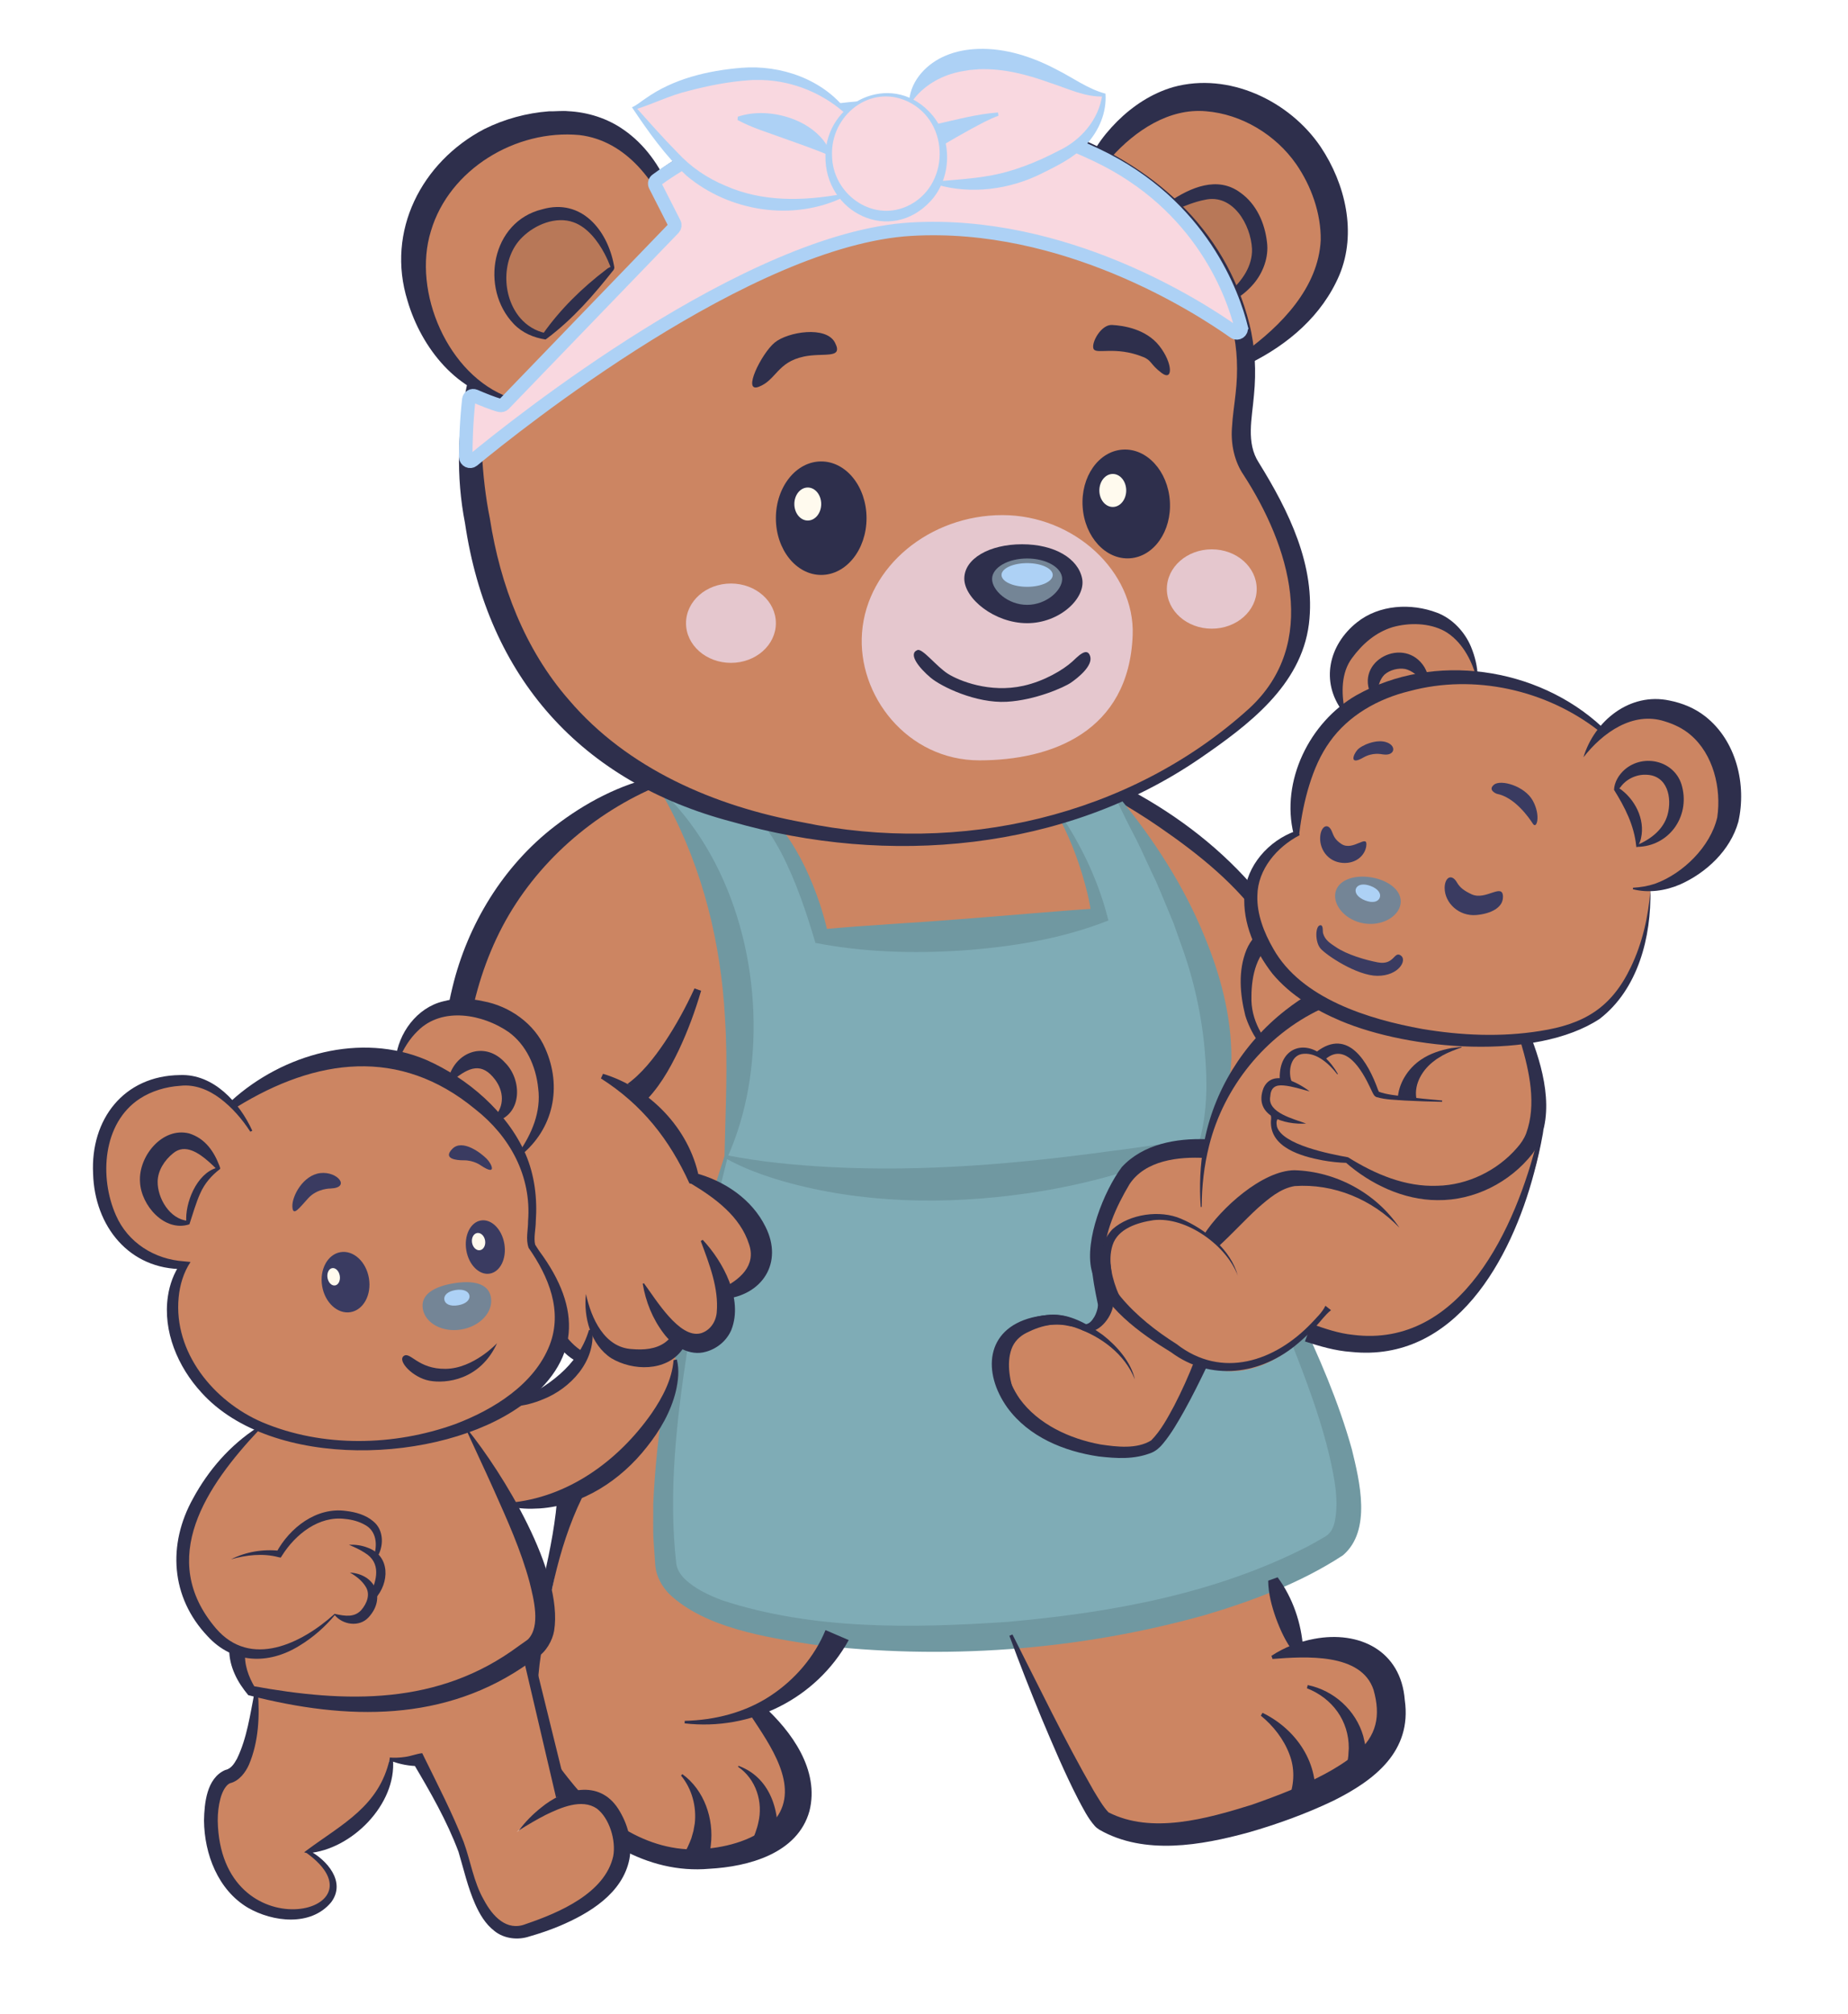 <?xml version="1.0" encoding="UTF-8"?>
<svg id="Layer_9" xmlns="http://www.w3.org/2000/svg" viewBox="0 0 558.56 608.7">
  <defs>
    <style>
      .cls-1 {
        fill: #748596;
      }

      .cls-2 {
        stroke: #add1f5;
        stroke-miterlimit: 10;
        stroke-width: 4.06px;
      }

      .cls-2, .cls-3 {
        fill: #f9d8e0;
      }

      .cls-4 {
        fill: #fffaee;
      }

      .cls-5 {
        fill: #b87858;
      }

      .cls-6 {
        fill: #3a3b61;
      }

      .cls-7 {
        fill: #7facb6;
      }

      .cls-8 {
        fill: #cc8562;
      }

      .cls-9 {
        fill: #add1f5;
      }

      .cls-10 {
        fill: #2e2f4c;
      }

      .cls-11 {
        fill: #e5c7ce;
      }

      .cls-12 {
        fill: #7098a1;
      }
    </style>
  </defs>
  <path class="cls-8" d="M207.89,521.51c34.17,1.36,46.07-26.29,46.07-26.29h52.54s22.92,53.35,28.13,56.21c5.21,2.86,18.49,8.85,52.09-3.39,33.6-12.24,36.98-22.92,33.86-36.46-3.13-13.54-20.57-14.84-35.16-9.64l7.95-2.12-7.69-21.58-47.92-237.13-137.71-4.09s-33.4,8.74-51.34,43.65c-17.94,34.9-13.82,90.42,11.31,102.06,0,0,3.75,31.37,20.63,27.71l-19.05,96.34s-5.61,9.24,0,19.8c5.61,10.56,23.15,37.82,51.82,36.31,25.09-1.32,41.32-16.68,16.39-44.74"/>
  <g>
    <path class="cls-8" d="M431.19,331.13c19.77,2.88,19.23,8.23,19.23,8.23h0s9.79-13.42,9.54-23.78c-.25-10.37-10.12-27.9-23.95-32.09-13.82-4.2-22.22,6.78-18.02,16.72l-4.18,15.31,13.33,7.97,4.05,7.66Z"/>
    <path class="cls-8" d="M337.79,239.5l25.32,105.24c12.81,8.79,21.05,9.52,21.05,9.52l2.24-33.74,4.83-15.14c13.61-1.72,16.36-25.9,1.85-24.77-2.85.22-5.14.96-6.97,2.07l-.02-.37c-13.3-24.89-48.3-42.8-48.3-42.8Z"/>
    <path class="cls-10" d="M338.83,237.26c14.81,7.59,28.44,17.56,39.46,30.09,1.73,2.2,3.56,4.31,5.07,6.68,1.55,2.46,3.7,4.57,3.16,7.85,0,0-.88.47-.88.47-1.71-.61-2.6-1.59-3.31-2.7-8.23-12.15-19.98-21.52-32-29.78-4.4-3.04-9.03-5.89-13.61-8.51,0,0,2.09-4.09,2.09-4.09h0Z"/>
    <path class="cls-10" d="M386.63,321.27c-.24.07-.6.06-.89-.08-.44-.25-.28-.18-.37-.25,0,0-.07-.07-.07-.07,0,0-.13-.13-.13-.13-3.85-3.94-7.15-8.54-8.78-13.86-1.6-6.43-2.24-13.51.38-19.92,4.94-11.73,23.95-12.46,25.91,1.6,1.23,7.52-3.21,16.64-11.39,17.3,0,0,.41-.34.41-.34-1.45,5.2-3.17,10.62-5.07,15.74h0ZM385.93,318.78c1.41-4.76,3.07-9.21,4.95-13.88,7.28-.8,10.7-9.4,9.03-15.8-1.93-7.72-8.32-7.61-14.36-4.68-5.7,3.03-7.29,10.46-7.3,16.71-.26,6.88,3.42,13.4,8.63,17.72.04.03.17.13.21.16.03.04.05,0-.3-.19-.28-.13-.63-.13-.86-.05h0Z"/>
    <path class="cls-10" d="M438.31,300.56c-6.91-1.13-16.43-1.96-20.68,4.69-2.46,4.1-2.01,9.17,1.48,12.51,1.93,1.89,4.71,3.39,7.43,2.81,4.41-1.33,9.08-2.86,13.53-4.09,0,0,.27.63.27.63-3.52,2.08-7.18,3.86-10.91,5.52-1.38.6-2.83,1.26-4.37,1.28-6.38.05-11.99-5.4-12.66-11.69-.32-3.11.56-6.24,2.27-8.85,3.29-5.24,10.25-6.55,15.88-5.7,2.77.37,5.45,1.07,7.99,2.16,0,0-.24.73-.24.73h0Z"/>
    <path class="cls-10" d="M427.59,321.98c1.56,5.38,3.49,8.21,9.55,8.71,2.85.34,5.79-.15,8.61,1.09,3.07,1.28,5.11,4.16,5.66,7.38,0,0-1.82-.4-1.82-.4,4.72-6.47,9.22-14,9.84-22.15-.03-11.64-9.19-23.73-19.02-29.25-10.91-6.33-24.86-1.78-21.97,12.65,0,0-.92.39-.92.39-1.18-1.83-1.86-4.07-1.88-6.37-.2-7.29,6.59-13.4,13.7-13.42,16.03-.05,26.75,15.68,30.37,29.72,2.3,8.4-1.35,16.88-5.24,24.19-1.27,2.41-2.8,4.83-4.35,7.11,0,0-.71-2.07-.71-2.07-.73-2.14-2.6-4.04-4.81-4.55-1.09-.29-2.32-.26-3.44-.17-2.99.21-6,.22-8.95-.87-4.86-1.62-7-7.32-5.61-11.96,0,0,1-.02,1-.02h0Z"/>
    <path class="cls-10" d="M384.11,354.56c-6.13.69-12.11-1.89-16.99-5.36-1.59-1.21-3.07-2.57-4.3-4.24l.57-.82c1.95.48,3.72,1.23,5.53,2,3.53,1.51,11.72,5.72,15.28,7.43,0,0-.09,1-.09,1h0Z"/>
  </g>
  <g>
    <g>
      <path class="cls-7" d="M363.05,344.78s62.26,108.93,39.69,122.74c-62.61,38.31-197.99,33.67-201.49,5.5-5.7-45.85,18.21-123.48,18.21-123.48"/>
      <path class="cls-12" d="M363.48,344.54c10.53,16.7,20.1,34,28.69,51.77,6.41,13.44,12.4,27.21,16.43,41.65,2.32,9.52,6.08,24.57-2.71,32.04-12.76,8.36-27.37,13.8-41.87,18.11-38.39,10.71-79.01,13.61-118.57,8.83-14.01-2.19-32.5-5.04-43.22-15.31-2.18-2.26-3.78-5.12-4.15-8.3,0,0-.53-7.56-.53-7.56-.24-3.47-.06-7.8-.11-11.29,1.64-35.85,10.42-71.12,21.54-105.08,0,0,.96.29.96.29-4.84,19.01-8.99,38.25-12.1,57.61-3.29,21.44-5.91,43.65-3.43,65.25.25,1.61,1.08,3.13,2.52,4.56,3.07,2.98,7.36,5,11.48,6.52,27.42,8.97,57.48,8.4,86.11,6.48,31.18-2.76,62.82-8.46,90.8-22.83,1.57-.81,3.14-1.74,4.66-2.62,1.86-.96,2.82-2.24,3.45-4.81,1.33-6.52-.15-13.49-1.67-20.14-2.23-9.38-5.49-18.59-8.94-27.63-8.82-22.87-19.34-45-30.2-67.05,0,0,.87-.5.87-.5h0Z"/>
    </g>
    <g>
      <path class="cls-7" d="M201.24,240.97s33.94,39.36,18.21,108.57c0,0,52.36,21.71,143.6-4.76,0,0,22.43-32.04-25.29-103.67l-16.72,6.6s8.3,13.76,11.24,29.04c0,0-36.27,8.62-84.08,6.27,0,0-4.99-21.58-15.62-34.31l-31.34-7.75Z"/>
      <path class="cls-12" d="M201.67,241.24c.09-.06.17-.25.12-.38-.07-.16-.02-.06,0-.05.41.37.78.72,1.15,1.1,20.94,22.41,28.48,57.18,23.24,86.95-1.25,7.14-3.32,14.16-6.26,20.79,0,.03-.3-.57-.3-.57,10.28,2.05,20.86,3.03,31.31,3.6,28.37,1.47,56.74-.98,84.83-4.85,9.07-1.08,17.93-2.65,27.12-3.53.01,0-.27.19-.27.19,2.33-8.61,2.33-17.67,1.57-26.49-.89-10.95-3.36-22.14-7.21-32.62,0,0-2.27-6.41-2.27-6.41-1.74-4.13-3.49-8.52-5.29-12.63-1.79-3.65-4.09-8.9-5.88-12.48-2.14-4.08-4.21-8.23-6.21-12.46,0,0,.6.19.6.19,0,0-16.72,6.6-16.72,6.6,0,0,.24-.72.24-.72,6.14,9.4,10.87,19.76,13.58,30.69-14.17,5.6-29.18,7.97-44.26,9.07-14.79.96-29.72.54-44.3-2.3-2.74-9.3-5.89-18.68-10.37-27.31-1.1-2.01-2.21-4.03-3.53-5.9-.41-.64-.66-1.39-.38-2.65-7.49-1.59-21.9-5.59-30.53-7.82h0ZM200.82,240.71c9.64,2.31,22.86,5.06,32.15,7.69,2.27-.01,2.91,1.63,4.04,3.05,4.82,6.55,8.21,14.04,10.79,21.7,1,3.08,1.89,6.13,2.53,9.38l-2.02-1.69c13.99-1.29,27.84-1.94,41.79-3.07,12.24-.91,29.56-2.49,41.65-3.26,0,0-1.73,2.68-1.73,2.68-.37-2.49-.79-5-1.41-7.48-1.9-7.67-4.61-15.23-8.3-22.24,0,0,.55-.22.55-.22l16.72-6.6.34-.13s.26.32.26.32c10.44,12.63,19.56,26.69,25.79,41.9,4.83,11.61,8.2,24.08,8.22,36.72-.2,6.72-1.42,13.53-4.44,19.59-1.26,2.23-2.52,4.55-4.55,6.22-16.8,7.67-34.74,12.8-53.02,15.39-24.41,3.48-49.83,3.06-73.66-3.75-5.95-1.74-11.81-3.86-17.24-6.9,0,0-.39-.23-.39-.23,0,0,.09-.35.09-.35.3-14.01,1.06-27.98.14-41.96-1.22-22.4-6.69-44.78-17.37-64.63,0,0-.43-.77-.43-.77l-.22-.38-.11-.19s-.01,0-.14-.22c-.09-.19-.07-.43-.02-.55h0Z"/>
    </g>
  </g>
  <g id="baby">
    <path class="cls-8" d="M478.59,228.87s8.62-17.94,25.27-14.04c19.21,4.5,20.78,26.83,17.78,34.94-3.27,8.87-15.29,20.28-28.08,18.72l5.26.51s.27,23.75-14.27,36.46c-18.12,15.84-84.29,11.08-100.82-16.23-16.54-27.31,8.11-37.28,8.11-37.28,0,0-3.74-35.26,31.82-44.93,35.57-9.67,60.02,13.21,60.02,13.21l-5.1,8.63Z"/>
    <path class="cls-8" d="M406.16,214.86s-4.84-9.41.09-17.52c4.35-7.15,12.46-13.39,25.48-10.66s14.7,17.88,14.7,17.88l-40.27,10.3Z"/>
    <path class="cls-8" d="M397.94,302.41s-36.61,16.7-34.87,62.31l1.34-17.62c-19.9-2.3-24.53,8.57-24.53,8.57-26.54,37.6,18.66,53.97,18.66,53.97,0,0,18.76,17.2,43.41-13.96l-5.58,6.37c31.81,12.6,46.65-10.05,46.65-10.05,0,0,36.64-42.83,18.28-77.51"/>
    <path class="cls-8" d="M422.96,370.99s-11.36-18.81-31.55-14.98c-20.2,3.83-25.49,19.06-25.49,19.06"/>
    <path class="cls-8" d="M374.22,385.61s-6.27-13.58-15.67-15.67"/>
    <path class="cls-10" d="M478.59,228.87c3.33-11.07,14.06-19.73,26.01-17.18,3.89.77,7.66,2.31,10.81,4.79,9.38,7.34,12.57,20.61,10,31.89-2.44,8.63-9.68,15.38-17.63,18.92-4.45,1.91-9.57,2.64-14.25,1.42,0,0,.05-.44.05-.44,2.32-.13,4.54-.51,6.64-1.21,8.5-3.08,16.79-11.24,18.83-20.09,1.28-8.78-1.21-19.09-8.1-24.91-2.2-1.9-5.02-3.25-7.83-4.09-9.54-3.06-18.67,3.36-24.54,10.9h0Z"/>
    <path class="cls-10" d="M483.17,220.8c-15.86-12.35-37.6-17.21-57.05-11.98-9.66,2.32-18.56,7.41-24.18,15.31-2.83,3.92-4.75,8.42-6.2,13.09-1.45,4.67-2.42,9.61-3.03,14.64,0,0,.09.53.09.53-6.85,3.56-12.64,10.31-12.76,18.23-.19,5.59,2.01,11.23,4.82,16.09,8.51,15.09,28.82,21.29,44.96,24.22,11.75,1.98,23.89,2.52,35.68.62,13.17-2.05,21.51-6.9,27.44-19.33,3.46-7.22,5.29-15.22,5.89-23.22.31,14.03-3.67,29.92-15.34,38.9-19.39,12.77-57.47,9.38-78.21.62-7.74-3.28-15.18-7.7-20.68-14.27-5.24-6.74-9.04-15.18-8.47-23.87.61-8.82,7.3-16.31,15.4-19.22,0,0-.53.88-.53.88-3.94-15.93,4.76-33.77,18.93-41.92,23.43-13.2,54.78-8.59,74.28,9.55,0,0-1.05,1.12-1.05,1.12h0Z"/>
    <path class="cls-10" d="M446.19,204.58c-1.49-5.48-4.61-11.03-9.53-13.84-4.69-2.56-10.78-2.62-15.75-1.22-5.1,1.56-9.13,5.06-12.27,9.36-3.25,4.36-3.28,10.42-2.18,15.82,0,0-.61.32-.61.32-6.78-8.94-4.31-20.09,4.28-26.94,6.75-5.4,16.38-5.89,24.2-2.93,4.69,1.76,8.43,5.85,10.28,10.29,1.2,2.91,1.95,5.96,2.04,9.09,0,0-.47.05-.47.05h0Z"/>
    <path class="cls-10" d="M394.76,339.52c-6.44.46-16.08-2.29-12.86-10.72,2.7-5.9,10.4-1.71,13.95,1.01-2.67-.7-5.29-1.56-7.8-1.79-2.63-.26-3.96.67-4.12,3.35-.92,4.91,7.18,6.76,10.83,8.15h0Z"/>
    <path class="cls-10" d="M404.2,324.65c-2.4-3.1-6.05-6.49-10.11-6.21-3.59.18-4.57,4.17-4.05,7.12.07.43.2.87.32,1.1l-3.21,1.26c-.44-1.41-.4-2.56-.28-3.91.78-7.85,8.06-9.66,13.44-4.61,1.66,1.5,3,3.25,4.07,5.14,0,0-.18.11-.18.11h0Z"/>
    <path class="cls-10" d="M435.88,332.95c-3.74-.06-7.47-.18-11.21-.38-2.93-.24-5.67-.19-8.58-1.03-.69-.21-1.04-.98-1.3-1.51,0,0-.61-1.27-.61-1.27-2.47-5.29-7.66-14.39-14.02-8.28,0,0-2.19-2.66-2.19-2.66,9.59-7.38,15.61,3.37,18.51,11.45.09.21.17.42.25.58.02.07.12.19-.02.04,2.36.91,5.45,1.13,8.06,1.52,3.69.46,7.41.83,11.12,1.15,0,0-.02.39-.02.39h0Z"/>
    <path class="cls-10" d="M489.23,238.31c0-.06,0-.12-.02-.17,0-.04-.09-.13-.04-.09,0,0,.14.08.14.08,4.79,3.2,8.01,9.42,6.68,15.2-.16.83-.54,1.63-.92,2.38,0,0-.32-.33-.31-.32,4.4-1.89,7.99-4.79,9.24-9.09,1.47-5.21.01-12.05-6.47-12.18-2.92-.13-6.01,1.3-7.74,3.75-.2.28-.25.23-.56.44h0ZM487.84,238.67c.11-2.36,1.46-4.55,3.21-6.1,5.83-5.05,15.47-2.62,17.37,5.14,2.35,9.21-4.02,18.03-13.57,18.21,0,0-.23.13-.23.13l-.08-.45c-.64-6.27-3.43-11.67-6.7-16.93h0Z"/>
    <g>
      <path class="cls-8" d="M332.72,381.65s.9,7.27,1.42,11.99c.34,3.03-3.41,9.04-6.94,7.31-2.2-1.08.48.01-4.17-1.57-6.79-2.31-27.63,1.88-19.01,20.62,8.63,18.74,39.47,22.08,45.31,16.24s13.69-24.42,13.69-24.42"/>
      <path class="cls-10" d="M335.52,381.3c.62,3.92.82,7.89.94,11.86.04.55,0,1.53-.17,2.12-.94,3.79-5.29,8.89-9.52,6.51,0,0,.19-.39.19-.39-.32-.08-.64-.16-.97-.26-.07-.02-.19-.07-.22-.06-.74.01-1.73-.23-2.52-.35-5.5-1.32-12.07.21-16.21,4.01-5.26,4.89-2.4,12.86,1.16,17.96,5.59,7.71,15.13,12.09,24.43,13.8,4.95.74,10.98,1.46,15.31-1.22,2.96-3,4.97-6.81,6.98-10.53,2.29-4.44,4.38-9.05,6.17-13.71,0,0,3.82,1.61,3.82,1.61-2.24,4.65-4.48,9.21-6.99,13.71-1.91,3.39-3.86,6.81-6.37,9.85-.92,1.16-2.18,2.26-3.52,2.8-5.26,2.09-10.59,1.72-15.97,1.11-10.46-1.54-21.11-5.88-27.59-14.75-7.56-10.59-6.64-23.65,7.46-27.23,3.88-.9,8.37-1.38,12.08.33,0,0,1.69.87,1.69.87.29.15.44.22.77.39.32.26.58.51.92.77,0,0,.19-.39.19-.39,1.53.32,2.51-1.05,3.24-2.27.75-1.39,1.25-3.24.92-4.15-.81-3.87-1.55-7.75-1.85-11.69,0,0,5.61-.69,5.61-.69h0Z"/>
    </g>
    <path class="cls-10" d="M429.9,205.81c-1.61-1.8-3.16-3.17-5.2-3.65-2.12-.37-4.64.29-6.25,1.71-1.46,1.5-1.94,3.5-2.23,5.94,0,0-1.67.45-1.67.45-5.44-10.64,10.06-18.31,16.01-8.61.61,1.1,1.05,2.18,1.21,3.46l-1.86.68h0Z"/>
    <path class="cls-10" d="M399.12,304.99c-16.55,7.81-29.19,23.4-33.65,41.16-1.52,6.03-2.25,12.29-2.25,18.57,0,0-.3.01-.3.01-.45-6.29-.18-12.66.94-18.93,2.81-15.92,11.86-30.48,24.58-40.45,2.65-2.07,5.3-3.94,8.32-5.52,0,0,2.35,5.16,2.35,5.16h0Z"/>
    <path class="cls-10" d="M364.27,349.93c-8.11-.46-18.17.71-22.91,7.98-4.06,6.85-7.56,14.55-7.75,22.6.09,4.25,2.39,7.97,5.15,11.42,4.66,5.61,10.7,10.34,16.86,14.23,13.69,10.67,29.72,5.26,40.8-6.36,1.5-1.64,3.19-3.15,4.19-5.21,0,0,1.69,1.33,1.69,1.33-1.83,1.44-3.09,3.35-4.69,5.01-1.58,1.66-3.22,3.27-4.97,4.74-11.56,10.08-26.92,11.7-38.66,2.98-9.27-5.65-20.88-13.88-24.06-24.84-2.15-9.07,3.71-23.83,9.13-31.11,6.44-7.01,16.5-8.76,25.5-8.44,0,0-.29,5.66-.29,5.66h0Z"/>
    <path class="cls-10" d="M422.96,370.99c-8.19-8.55-19.89-13.39-31.64-12.57-4.34.71-7.85,3.77-11.17,6.66-3.97,3.66-7.73,7.79-11.78,11.49l-4.41-3.57c5-7.81,17.5-19.23,27.25-19.37,12.62.35,24.76,6.95,31.76,17.37h0Z"/>
    <path class="cls-10" d="M374.17,385.63c-3.31-9.22-15.61-18.06-25.53-16.91-4.74.71-10.77,2.51-12.37,7.57-1.54,4.79-.04,10.47,1.91,14.98,0,0-3.28,1.46-3.28,1.46-2.47-6.74-4.11-15.55,1.37-21.29,5.17-4.6,14.37-5.9,20.69-3.15,7.51,3.21,15.09,9.39,17.2,17.34h0Z"/>
    <path class="cls-10" d="M343.01,416.84c-3.06-7.71-10.26-12.98-17.9-15.62-4.99-2-10.19-.82-14.83,1.53-2.16,1.07-3.79,2.75-4.57,4.95-1.57,4.42-.45,10.05,1.32,14.78l-3.28,1.46c-2.34-5.57-3.71-11.65-1.56-17.6,2.29-6.08,9.08-8.56,15.12-9.04,6-.39,11.32,2.77,16.01,6.11,4.31,3.36,8.55,8.2,9.69,13.44h0Z"/>
    <path class="cls-1" d="M423.31,273.22c-.65,3.84-5.68,6.73-11.12,5.81-5.44-.92-9.24-5.31-8.59-9.14.65-3.84,5.5-5.67,10.94-4.75,5.44.92,9.42,4.25,8.77,8.08Z"/>
    <path class="cls-10" d="M466.2,340.92c.29.63.22,1.21.11,1.77-.7,3.94-1.6,7.86-2.64,11.71-6.87,26.08-23.9,57.45-55.32,54.13-4.83-.33-9.42-1.71-13.94-3.16l2-5.3c4.08,1.45,8.23,2.87,12.5,3.3,32.73,4.17,49.32-32.62,55.85-59.25.27-.92.34-2.49,1.12-3.24,0,0,.33.05.33.05h0Z"/>
    <path class="cls-6" d="M454.27,271.08c0,3.18-3.6,5.03-8.01,5.43-5.29.48-9.61-3.66-9.61-8.17,0-3.17,2.09-4.51,3.74-1.63.85,1.48,2.11,2.46,4.4,3.53,4.3,2,9.49-3.67,9.49.84Z"/>
    <path class="cls-6" d="M412.96,255.68c-.41,2.81-3.07,5.31-7.02,5.09-4.73-.27-7.43-4.48-6.85-8.47.41-2.8,2.44-3.71,3.51-.95.56,1.42.96,2.45,2.84,3.69,3.54,2.33,8.1-3.34,7.51.65Z"/>
    <path class="cls-9" d="M417.02,271.29c-.46,1.2-2.06,1.71-4.38.82-2.31-.89-3.27-2.38-2.8-3.58.46-1.2,2.16-1.67,4.48-.78s3.17,2.34,2.7,3.54Z"/>
    <path class="cls-6" d="M403.77,286.2c-1.79-1.21-3.23-2.07-3.86-4.13-.19-.61.13-2.48-.79-2.48-1.59,0-1.74,5,0,7.03,1.74,2.03,10.99,8.23,17.18,8.26,6.52.03,9.13-4.78,7.07-6.16-2.07-1.38-1.92,3.04-6.92,2.1-3.7-.7-9.33-2.34-12.68-4.62Z"/>
    <path class="cls-6" d="M452.4,239.88s-2.89-1.09-.83-2.76c2.05-1.67,9.31.39,11.75,4.88,2.44,4.49,1.16,8.73,0,6.93s-5.46-8.02-10.91-9.05Z"/>
    <path class="cls-6" d="M418.11,227.98c3.43.51,4.11-2.52,1.06-3.64-3.05-1.13-7.65.85-8.91,2.28-1.26,1.43-2.47,4.75,1.75,2.33,2.87-1.65,5.37-1.07,6.1-.96Z"/>
    <path class="cls-10" d="M422.45,332.39c.11-4.89,3.13-9.58,7.09-12.2,2.68-1.83,5.93-2.86,9.08-3.46,0,0,3.12-.39,3.12-.39l.04.18c-1.73.59-4.11,1.5-5.68,2.37-.72.46-1.87,1.07-2.51,1.63-3.55,2.56-6.24,6.97-5.5,11.35,0,0-5.65.52-5.65.52h0Z"/>
    <path class="cls-10" d="M462.92,313.86c4.07,10.59,7.38,24.76.26,34.79-6.81,8.69-17.64,14.17-28.72,14.02-10.29-.02-20.33-4.88-27.77-11.43,0,0,.43.17.43.17-2.49-.06-4.93-.33-7.38-.77-6.33-1.18-16.06-3.87-15.59-12.01.12-.81.09-1.44-.28-2.29,0,0,3.21,1.28,3.21,1.28-1.47.37-1.31,1.68-1.14,2.76,1.53,5.59,16.25,8.38,21.51,9.34,8.28,5.17,17.34,8.98,26.96,8.61,9.16-.18,18.19-4.59,24.14-11.5,1.13-1.26,2.12-2.73,2.73-4.32,3.19-8.71.98-18.71-1.58-27.38,0,0,3.21-1.25,3.21-1.25h0Z"/>
  </g>
  <path class="cls-8" d="M153.81,121.18c-17.98-4.26-28.83-25.05-28.86-41.63-.03-21.29,19.02-41.96,45.74-41.96s33.84,30.87,33.84,30.87"/>
  <path class="cls-8" d="M376.86,108.71s29.91-16.18,26.12-41.82c-3.8-25.63-25.16-37.98-41.77-37.03s-27.53,16.61-27.53,16.61"/>
  <path class="cls-8" d="M199.62,54.66s50.64-26.77,92.41-20.12c41.77,6.65,61.12,22.31,78.5,53.17,17.39,30.86-1.13,40.35,7.42,54.12,8.54,13.77,29.17,48.42.34,74.05-28.83,25.63-81.04,51.27-153.68,31.33-72.63-19.94-78.33-78.33-81.18-94.47s0-36.26,0-36.26"/>
  <path class="cls-10" d="M203.56,68.17c-4.76-12.78-14.13-25.69-28.44-27.36-19.14-1.79-39.34,10.29-44.88,29.03-5.69,18.36,5.17,43.62,23.7,50.29,0,0-.26,1.09-.26,1.09-15.37-2.18-26.35-16.13-30.51-30.35-6.54-21,4.23-41.92,23.2-51.87,6.07-3.02,12.78-4.85,19.53-5.36,1.7.05,4.1-.22,5.8-.04,5.95.29,11.9,2.16,16.78,5.6,6.34,4.36,10.93,10.86,13.86,17.88,1.43,3.45,2.53,6.95,3.15,10.65l-1.95.45h0Z"/>
  <path class="cls-10" d="M375.98,106.57c11.2-8.06,22.51-19.63,23.21-33.99.12-8.12-2.89-16.46-7.45-23.03-6.2-8.86-16.47-15.07-27.25-15.93-11.17-.99-21.39,5.89-28.57,13.91,0,0-4.51-3.14-4.51-3.14,1.83-2.89,3.84-5.25,6.2-7.64,4.72-4.71,10.45-8.52,16.99-10.43,16.76-4.64,35.14,4.12,44.57,18.06,7.48,11.18,10.98,26.01,5.67,38.72-5.24,12.29-15.48,20.96-27.1,26.73,0,0-1.76-3.26-1.76-3.26h0Z"/>
  <g>
    <path class="cls-5" d="M354.22,62.26s8.04-4.7,13.12-4.38,11.44,4.61,13.21,14.93c1.77,10.32-8.23,16.62-8.23,16.62l-18.1-27.17Z"/>
    <path class="cls-10" d="M371.58,88.25c3.94-3.43,7.02-7.97,6.84-13.06-.37-7.31-5.78-16.71-14.21-14.82-3.16.61-6.28,1.89-9.25,3.18,0,0-1.51-2.58-1.51-2.58,6.33-4.29,14.53-7.91,21.46-2.75,4.88,3.45,7.39,9.24,8.04,14.96.6,4.55-1.22,9.34-4.14,12.7-1.67,1.92-3.5,3.47-5.75,4.73,0,0-1.48-2.35-1.48-2.35h0Z"/>
  </g>
  <path class="cls-10" d="M145.62,116.28c-.51,13.56-.23,27.25,2.47,40.56,3.1,19.94,10.5,39.37,23.85,54.65,17.72,20.83,44.1,32.14,70.67,37.01,47.33,9.86,98.7-1.61,134.89-34.35,21.52-19.75,12.2-49.32-1.66-70.68-2.77-4.08-3.82-9.25-3.49-14.07.2-3.72.77-7.15,1.12-10.53.77-6.71.55-13.33-.97-19.83-11.22-49.45-69.39-67.34-114.66-63.18-20.09,1.97-40.41,8.35-56.42,20.88,0,0-3.6-4.15-3.6-4.15,11.36-8.8,24.9-14.24,38.69-17.81,51.95-12.65,126.43,4.64,141.1,63.05,1.78,7.01,2.11,14.49,1.4,21.58-.56,6.98-2.46,14.38,1.47,20.4,8.97,14.49,17.31,31.17,15.14,48.78-2.38,18.69-18.48,30.64-32.86,40.54-41.03,28.14-94.39,32.76-141.54,19.19-45.59-11.98-73.78-43.61-80.67-90.22-2.74-14.03-2.31-28.5.73-42.44,0,0,4.35.62,4.35.62h0Z"/>
  <g>
    <path class="cls-5" d="M185.17,80.89s-5.1-21.89-22.49-15c-17.4,6.9-13.56,33.29,2.07,35.69l20.43-20.69Z"/>
    <path class="cls-10" d="M184.89,80.51l-.21.23c-.07.1,0,.3-.06.13-.54-1.41-1.19-2.89-1.9-4.23-2.07-3.91-5.24-7.99-9.34-9.46-5.33-1.95-11.73.72-15.56,4.55-6.24,6.08-6.32,17.68-.56,24.39,1.96,2.27,4.61,3.93,7.62,4.54,0,0-.8.27-.8.27,5.26-7.5,11.87-13.93,19.13-19.47.66-.55,1.03-.66,1.68-.97h0ZM185.49,81.53c-6.02,7.61-12.3,14.85-20.08,20.69,0,0-.51.37-.51.37-3.54-.53-7.03-1.99-9.58-4.66-10.36-10.74-6.81-31,8.6-34.69,11.82-3.39,19.69,6.32,21.64,16.9.03.27.16.62.1.9,0,0-.17.49-.17.49h0Z"/>
  </g>
  <path class="cls-10" d="M345.5,107.87c-8.44-3.41-14.22-.66-14.98-2.46s2.28-7.39,5.59-7.21,10.24,1.14,14.32,6.35c4.08,5.21,4.17,10.81.66,8.15-3.51-2.65-2.91-3.75-5.59-4.84Z"/>
  <path class="cls-10" d="M242.9,107.76c6.07-1.28,12.11.88,9.46-4.24-2.65-5.13-14.23-3.27-18.21,0-3.98,3.27-9.99,15.38-4.77,13.35s5.57-7.42,13.52-9.1Z"/>
  <path class="cls-11" d="M260.55,191.14c-1.49,19.01,13.68,38.63,35.48,38.63s45.22-8.64,46.32-37.84c.72-19.06-17.58-36.27-39.38-36.27s-40.85,15.39-42.42,35.48Z"/>
  <path class="cls-10" d="M291.46,174.85c0,6.05,9.15,13.47,18.99,13.47,9.84,0,17.79-7.54,16.63-13.47-1.19-6.08-8.33-10.38-18.17-10.38-9.84,0-17.45,4.33-17.45,10.38Z"/>
  <path class="cls-1" d="M299.86,174.96c0,3.42,4.74,7.82,10.59,7.82,5.85,0,10.59-4.4,10.59-7.82s-4.74-6.19-10.59-6.19c-5.85,0-10.59,2.77-10.59,6.19Z"/>
  <ellipse class="cls-9" cx="310.45" cy="173.75" rx="7.74" ry="3.58"/>
  <path class="cls-10" d="M304.28,212.07c-9.33.51-19.79-4.59-22.98-7.27-3.48-2.93-6.93-7.21-4-8.36,1.51-.59,5.76,4.98,9.2,7.16,3.35,2.12,12.63,5.91,22.82,3.64,6.35-1.41,12-4.82,14.72-7.26,1.6-1.44,4.49-4.68,5.45-1.72s-3.82,6.66-5.78,8.02c-2.07,1.43-10.83,5.32-19.43,5.79Z"/>
  <ellipse class="cls-10" cx="248.21" cy="156.59" rx="13.7" ry="17.15"/>
  <ellipse class="cls-4" cx="244.15" cy="152.31" rx="4.06" ry="4.99"/>
  <ellipse class="cls-10" cx="340.4" cy="152.31" rx="13.21" ry="16.46" transform="translate(-9.2 22.51) rotate(-3.74)"/>
  <ellipse class="cls-4" cx="336.34" cy="148.21" rx="4.06" ry="4.99"/>
  <ellipse class="cls-11" cx="220.93" cy="188.32" rx="13.58" ry="11.99"/>
  <ellipse class="cls-11" cx="366.26" cy="177.99" rx="13.58" ry="11.99"/>
  <path class="cls-10" d="M211.91,299.39c-1.8,6.15-3.99,12.1-6.73,17.91-2.91,6.05-6.16,11.78-11.24,16.55,0,0-4.75-5.98-4.75-5.98,4.66-3.22,8.5-8.15,11.74-12.96,3.41-5.11,6.41-10.63,8.98-16.22,0,0,1.99.7,1.99.7h0Z"/>
  <path class="cls-10" d="M256.52,495.62c-9.83,17.8-29.57,27.48-49.59,25.16,0,0,.03-.76.03-.76,9.17-.2,18.38-2.57,25.99-7.62,7.29-4.82,13.24-11.73,16.56-19.8,0,0,7.02,3.02,7.02,3.02h0Z"/>
  <path class="cls-10" d="M175.94,452.55c-7.64,15.69-10.54,33.27-12.86,50.4-.65,6.26-1.45,12.72-.76,18.88.2,1.32.4,2.06.95,2.96,2.45,4.38,5.28,8.58,8.41,12.48,10.05,12.94,25.31,23.41,42.23,21.35,7.5-.73,16.1-3.4,20.7-9.22,7.13-9.67-1.94-22.19-7.56-30.76,0,0,3.62-3.21,3.62-3.21,8.61,7.79,17.09,19.48,13.99,31.83-3.57,12.92-18.56,16.83-30.26,17.46-18.88,1.68-36.07-9.43-47.12-23.98-2.74-3.57-5.22-7.32-7.43-11.23-.22-.45-1-1.77-1.21-2.22-.86-1.49-1.33-3.38-1.47-4.79-.65-6.89.61-13.55,1.76-20.19,1.64-8.66,3.67-17.16,5.5-25.72,1.89-8.55,3.63-17.08,4.14-26.05l7.37,2h0Z"/>
  <path class="cls-10" d="M223.2,533.61c10.31,3.74,13.18,15.31,11.31,25.23,0,0-7.32-2.18-7.32-2.18.72-1.69,1.65-4.06,2-5.84,1.52-6.22-.66-13.21-6.12-16.92,0,0,.13-.29.13-.29h0Z"/>
  <path class="cls-10" d="M206.23,536.12c6.61,4.76,9.61,13.5,8.61,21.47-.17,1.87-.62,3.86-1.06,5.68,0,0-7.08-2.87-7.08-2.87.86-1.58,1.63-3.19,2.26-4.89.13-.46.5-1.74.63-2.22.15-.72.27-1.55.41-2.29.56-5.07-.85-10.42-4.15-14.43,0,0,.38-.46.38-.46h0Z"/>
  <path class="cls-2" d="M375.13,98.96c.3,1.2-1.05,2.12-2.06,1.41-10.76-7.63-51.35-33.84-97.75-31.11-49.01,2.88-119.29,59.05-132.38,69.85-.87.72-2.17.1-2.17-1.02,0-3.63.13-10.32.92-17.34.1-.89,1.03-1.42,1.85-1.07,2.06.89,5.57,2.34,7.52,2.81.46.11.95-.03,1.28-.37l51.26-53.12c.39-.41.49-1.02.23-1.53l-5.8-11.39c-.29-.58-.14-1.28.38-1.67,7.38-5.53,60.36-41.99,133.05-7.54,31.85,15.1,41.29,42.45,43.69,52.06Z"/>
  <path class="cls-8" d="M153.61,280.37c-17.94,34.9-19.75,87.57,5.38,99.21,0,0,10.36,41.54,27.44,29.29"/>
  <path class="cls-8" d="M177,388.95s.43,16.81,12.95,19.06c11.1,1.99,14.44-4.24,14.44-4.24l-10.03-17.96s8.53,22.6,19.56,17.32c10.13-4.85,4.14-21.04-1.9-30.33l8.06,17.8s13.24-4.94,9.33-17.8c-3.91-12.87-19.92-18.73-19.92-18.73,0,0-5.62-21.02-27.62-30.91"/>
  <path class="cls-10" d="M199.45,237.28c-20.04,8.26-37.46,23.49-47.6,42.72-10.08,19.2-13.26,41.95-10.88,63.42,1.83,13.72,6.04,29.42,18.79,36.71,0,0,.77.41.77.41,0,0,.13.68.13.68,2.9,9.17,9.29,28.26,20.45,28.72,2.21-.24,3.86-1.59,3.09-4.16,0,0,4.45,6.21,4.45,6.21-2.67-1.31-4.63-.19-7.17.33-13.17,3.26-21.42-20.5-24.02-30.27,0,0,.91,1.08.91,1.08-3.73-1.53-7.07-3.95-9.81-6.86-17.54-19.63-17.73-53.7-11.78-78.03,4.59-18.93,15.35-36.59,30.87-48.54,9.2-7.11,19.67-12.63,31.1-15.13,0,0,.71,2.72.71,2.72h0Z"/>
  <path class="cls-10" d="M218.02,389.44c5.45-2.6,10.64-6.91,8.37-13.47-2.66-8.34-10.15-13.86-17.42-18.24,0,0-.58-.12-.58-.12-6.09-13.34-14.28-23.77-26.76-31.72,0,0,.63-1.4.63-1.4,14.13,4.27,26.04,16.57,28.98,31.17,0,0-1.1-1.19-1.08-1.18,8.82,2.36,17.11,7.9,21.22,16.25,5.45,10.86-.96,20.75-12.68,21.84,0,0-.69-3.13-.69-3.13h0Z"/>
  <g>
    <g>
      <path class="cls-3" d="M255.5,33.72s-11.07-13.41-31.86-11.23-28.29,8.95-31.91,10.15c0,0,12.57,16.68,18.86,20.79,6.29,4.11,21.28,13.01,44.24,5.66l.67-25.37Z"/>
      <path class="cls-9" d="M255.03,33.89c-7.19-6.27-16.85-9.92-26.48-9.72-.51-.02-1.54.01-2.05.07-6.24.43-12.48,1.65-18.52,3.26-5.58,1.32-10.59,3.94-16.09,5.61-.02.02.24-.78.24-.77,4.11,4.63,8.22,9.28,12.52,13.65,4.21,4.55,9.01,7.8,14.61,10.14,11.2,4.96,23.47,4.66,35.43,2.49,0,0-.35.46-.35.46l.7-25.2h0ZM255.98,33.56l-.64,25.55v.33s-.35.13-.35.13c-15.34,7.42-34.51,4.42-47.48-6.47-6.44-6.08-11.62-13.36-16.5-20.68,1.47-.62,2.67-1.73,4.08-2.64,8.44-6,18.87-8.45,29.03-9.29,11.84-.95,24.58,3.43,31.88,13.07h0Z"/>
    </g>
    <g>
      <path class="cls-3" d="M275.32,30.28s3.55-11.82,20.5-12.44c16.95-.62,29.77,10.45,37.84,10.81,0,0,.21,11.46-12.41,18.31-12.61,6.86-21.8,9.82-37.99,8.34l-7.95-25.02Z"/>
      <path class="cls-9" d="M274.82,30.29c.55-6.18,5.49-11.21,11.04-13.49,3.17-1.34,6.51-1.91,9.85-2.02,8.28-.27,16.41,2.43,23.62,6.23,4.96,2.47,9.46,5.88,14.8,7.29.42,5.67-1.98,11.25-5.81,15.38-3.78,4.02-8.73,6.4-13.61,8.82-9.6,4.76-21.14,6.31-31.5,3.31,0,0-.34-.07-.34-.07l-.09-.27-7.97-25.17h0ZM275.82,30.28l7.92,24.87-.43-.35c5.18-.48,10.25-.73,15.34-1.63,7.49-1.23,14.62-4.13,21.38-7.64,6.71-3.18,12.08-9.38,13.13-16.87,0,0,.48.49.48.49-5.61.27-10.92-2.41-16.08-4.06-7.18-2.59-14.16-4.42-21.62-4.17-.59.05-2.16.18-2.77.23,0,0-1.8.29-1.8.29-5.41.84-10.62,3.35-14.32,7.47-.17.23-.79.9-.95,1.14,0,0-.15.2-.15.2-.02.03-.06.08-.07.08,0-.02-.03-.03-.05-.04h0Z"/>
    </g>
    <g>
      <ellipse class="cls-3" cx="267.83" cy="46.97" rx="17.35" ry="18.31"/>
      <path class="cls-9" d="M251.48,46.97c.1,11.43,11.81,20.13,22.51,15.44,13.17-5.84,13.45-25.51.39-31.74-11.45-5.38-23.35,4.26-22.9,16.3h0ZM249.49,46.97c.29-16.24,19.59-25.39,31.31-13.27,7.05,7.11,7.33,19.55.52,27.02-12.18,13.27-32.2,3.57-31.83-13.75h0Z"/>
    </g>
    <g>
      <path class="cls-3" d="M250.48,46.41s-7.01-9.09-27.52-10.64"/>
      <path class="cls-9" d="M250.09,46.71c-4.08-1.68-9.33-3.53-13.43-4.99-4.65-1.71-9.32-3.07-13.74-5.46,0,0,.08-1,.08-1,5.11-1.68,10.71-1.31,15.77.38,3.82,1.3,7.52,3.51,10.08,6.74.85,1.1,1.61,2.28,2.03,3.72l-.79.61h0Z"/>
    </g>
    <g>
      <path class="cls-3" d="M283.74,40.74s13.95-5.7,17.97-6.25"/>
      <path class="cls-9" d="M282.48,37.64c6.38-1.43,12.63-3.16,19.17-3.65,0,0,.14.99.14.99-2.92,1.04-5.74,2.65-8.5,4.12-2.78,1.53-5.57,3.12-8.28,4.73l-2.53-6.19h0Z"/>
    </g>
  </g>
  <path class="cls-10" d="M306.01,493.91c8,15.78,15.76,31.91,24.54,47.2,1.44,2.33,2.71,4.65,4.49,6.56,13.02,6.65,29.6,1.97,43.22-2.26,3.92-1.36,8.38-3.02,12.2-4.61,6.61-2.86,13.71-6.21,19.15-10.73,6.63-5.44,7.73-11.67,5.55-19.41-3.7-11.23-20.59-10.12-30.53-9.34,0,0-.34-.94-.34-.94,3.91-2.59,8.35-4.3,13-5.15,13.49-2.51,26.15,3.5,27.31,18.53,2.2,15.51-9.2,24.24-21.61,30.41-8.17,3.91-16.93,7.08-25.64,9.58-14.29,3.9-31.36,6.95-44.98-.78-.53-.33-1.06-.72-1.47-1.18-2.13-2.4-3.58-5.4-5.03-8.09-4.13-8.05-7.58-16.26-11.05-24.48-3.39-8.25-6.67-16.53-9.73-24.91l.92-.39h0Z"/>
  <path class="cls-10" d="M386.15,476.63c4.6,6.2,7.21,13.89,7.72,21.57,0,0-2.9,1.04-2.9,1.04-2.4-3.13-3.97-6.62-5.32-10.26-1.29-3.66-2.29-7.36-2.34-11.32,0,0,2.85-1.02,2.85-1.02h0Z"/>
  <path class="cls-10" d="M395.26,509.21c7.88,1.59,14.55,7.62,16.78,15.4.15.76.62,2.54.75,3.28.09.72.26,2.59.34,3.33.05,1.47-.02,2.94-.04,4.43,0,0-6.23-.92-6.23-.92.32-1.73.72-3.69.75-5.48,0,0,.06-.92.06-.92.06-8.3-4.94-15.13-12.65-18.16,0,0,.24-.97.24-.97h0Z"/>
  <path class="cls-10" d="M381.59,517.59c10.26,4.98,17.42,15.48,15.7,27.2,0,0-7.56-1.75-7.56-1.75,1.48-4.18,1.65-8.72-.02-12.96-1.68-4.48-4.86-8.57-8.62-11.62,0,0,.5-.86.5-.86h0Z"/>
  <g>
    <g>
      <path class="cls-8" d="M72.18,499.57l-1.09.79c-.44,6.35,4.84,10.57,4.84,10.57l.86.8s-.67,23.55-8.39,25.55-8.73,30.55,8.39,39.07c17.12,8.52,33.92-5.68,16.17-16.8,0,0,23.26-7.58,24.65-27.46,0,0,3.52.95,8.25.24,0,0,11.6,20.8,13.73,28.98,2.13,8.18,6.63,26.17,18.7,22.62,12.07-3.55,36.45-13.73,26.98-33.61-3.77-7.91-10.23-7.83-16.12-5.44l-12.99,8.75s6.09-5.96,12.99-8.75v-1.66s-9.92-41.28-9.92-41.28l1.05-3.31c8.77-6.13,1.04-26.84-7.22-43.52,0,0,18.65,2.44,35.56-14.48,16.92-16.92,15.46-30.53,15.46-30.53l-26.22-7.69c-1.76,17.59-23.07,22.54-23.07,22.54l-14.5,7.29s-3.92,1.51-15.35,3.93c-12,2.54-22.32,1.45-22.32,1.45l-25.26-5.37s-36.93,29.18-16.84,57.99c3.67,5.26,7.66,8.1,11.66,9.34Z"/>
      <path class="cls-8" d="M156.16,553.63l12.99-8.75c-6.9,2.79-12.99,8.75-12.99,8.75Z"/>
      <path class="cls-10" d="M78.3,432.12c-15.78,16.77-31.01,38.88-13.02,59.97,10.47,12.18,25.88,4.6,35.8-4.35,0,0,.11-.09.11-.09l.09.07c3.12.68,5.83,1.06,7.88-1.14,1.71-1.97,2.92-4.83,1.28-7.24-1.01-1.62-2.72-3.02-4.67-4.13,7.61.47,10.98,7.7,5.65,13.51-2.78,3.09-7.91,2.31-10.32-.75,0,0,.2-.02.2-.02-3.07,3.71-6.74,6.92-10.89,9.42-9.33,5.74-19.99,5.43-27.66-2.92-11.19-11.78-12.15-27.76-4.38-41.67,4.64-8.56,11.18-16.07,19.36-21.36,0,0,.56.71.56.71h0Z"/>
      <path class="cls-10" d="M111.76,481.98c2.18-4.42,3.52-9.73-1.49-12.73-1.42-.97-3.1-1.69-4.82-2.45,1.87-.07,3.78.15,5.62.87,6.97,2.46,6.71,10.69,2.29,15.47,0,0-1.61-1.17-1.61-1.17h0Z"/>
      <path class="cls-10" d="M69.83,471.2c4.51-2.27,9.68-3.14,14.73-2.56,0,0-1.04.5-1.04.5,4.07-7.51,12.16-13.8,21.07-12.55,2.91.34,5.96,1.19,8.22,3.13,3.37,2.71,3.24,7.84.99,11.16,0,0-.88-.47-.88-.47,1.27-3.46.89-7.76-2.59-9.6-1.81-1.04-3.95-1.61-6.01-1.8-7.95-1.02-15.04,4.66-19.07,11.06,0,0-.39.62-.39.62l-.65-.12c-4.77-1.28-9.85-.65-14.38.63h0Z"/>
      <path class="cls-10" d="M141.08,431.68c10.95,13.5,29.24,43.34,26.41,61.1-.5,2.96-2.45,6.44-5.21,8.11,0,0-2.12,1.44-2.12,1.44-25.47,18.32-55.48,17.5-84.55,10.07,0,0-.57-.14-.57-.14-1.65-2.02-3.05-4.02-4.1-6.4-1.03-2.28-1.65-4.75-1.66-7.31,0,0,4.89.34,4.89.34-.54,3.83.95,7.87,2.93,11.12,0,0-.86-.54-.86-.54,28.42,5.2,56.32,5.96,80.54-12.07.35-.28,2.51-1.71,2.81-2.01,3.9-3.99,1.7-12.31.45-17.35-2.58-9.58-6.7-18.67-10.77-27.79-2.74-6.13-5.64-12.21-8.45-18.39,0,0,.26-.17.26-.17h0Z"/>
      <path class="cls-10" d="M77.95,511.27c.55,7.38.25,14.99-2.7,21.99-1.03,2.32-2.93,4.9-5.65,5.59,0,0-.04.02-.04.02,0,0-.09.03-.09.03l-.18.08c-1.32.77-2.26,2.94-2.68,4.58-.56,2.08-.8,4.33-.8,6.58.7,40.06,52.13,28.17,26.89,9.83,0,0-.78-.22-.78-.22,0,0,.89-.68.89-.68,10.74-7.94,21.77-13.27,24.97-27.49,0,0,.02-.48.02-.48,1.52.13,3.11.05,4.62-.18,1.78-.21,3.44-.95,5.2-1.13,0,0,.56,1.15.56,1.15,4.16,8.49,8.49,16.83,11.95,25.65,2.13,5.8,3.01,12.16,6.12,17.54,2.61,4.91,6.88,9.61,12.68,7.29,10.09-3.42,23.92-9.33,26.42-20.51.89-4.78-1.17-11.52-4.98-14.4-4.53-3.05-10.81-.32-15.49,1.96-2.71,1.39-5.4,2.97-8.06,4.69,1.88-2.57,4.14-4.85,6.66-6.86,6.96-5.78,17.56-8.75,23.4.33,2.83,4.48,4.35,9.78,3.36,15.18-2.07,10.38-12.14,16.41-21.11,20.2-2.97,1.24-6,2.27-9.07,3.15-3.48,1.19-7.64.72-10.53-1.57-2.91-2.22-4.58-5.24-5.91-8.18-2.26-5.13-3.45-10.49-5.03-15.79-3.51-9.4-8.6-18.24-13.72-26.85,0,0,1.94.95,1.93.95-2.99-.04-5.89-.51-8.66-1.63,0,0,.63-.45.63-.45,1.16,13.58-12.46,27.29-25.65,28.37,0,0,.1-.91.11-.9,5.51,2.82,11.48,9.54,6.87,15.72-6.11,7.4-17.65,6.02-25.18,1.66-9.06-5.39-13.16-16.24-13.26-26.35.11-5.23.78-12.75,6.36-15.24,1.78-.37,2.71-1.82,3.61-3.43,3.02-6.22,3.97-13.36,5.33-20.24,0,0,1,.03,1,.03h0Z"/>
      <polygon class="cls-10" points="161.42 501.1 171.57 542.32 168.06 543.16 158.38 501.83 161.42 501.1 161.42 501.1"/>
      <path class="cls-10" d="M155.34,423.99c10-4.81,19.43-11.06,22.68-22.1,0,0,1,.1,1,.1,1,9.39-6.59,17.58-14.85,20.85-2.75,1.14-5.61,1.95-8.61,2.13,0,0-.23-.97-.23-.97h0Z"/>
      <path class="cls-10" d="M153.79,454.14c17.9-1.54,33.16-12.75,43.21-27.11,3.26-4.77,6.13-10.19,6.59-16.03,0,0,.99-.17.99-.17.8,3.2.4,6.43-.3,9.58-1.52,6.23-4.81,11.9-8.78,16.86-7.83,10.01-19.45,17.68-32.37,18.56-3.18.2-6.36.13-9.46-.7,0,0,.13-.99.13-.99h0Z"/>
    </g>
    <g>
      <path class="cls-8" d="M55.6,382.33c-8.14,13.35-2.26,36.88,21.49,48.19,23.76,11.31,65.7,7.63,84.86-12.87,17.23-18.44,1.1-36.9-1.16-40.97-1.51-2.71,2.91-14.26-3.68-27.94,0,0,6.36-6.54,7.6-14.24,1.54-9.56-1.67-26.42-21.25-29.75-19.58-3.33-23.38,15.4-23.38,15.4l.43.33c-26.37-5.94-49.75,13.1-49.75,13.1l5.15,8.16c-.7-1.32-8.46-15.5-20.53-15.28-12.67.23-22.85,7.47-24.89,21.72-2.03,14.25,4.3,33.25,25.11,34.15Z"/>
      <path class="cls-10" d="M119.59,320.05c.8-7.83,6.41-15.53,14.34-17.45,4.02-1.11,8.22-.92,12.07-.05,7.94,1.43,15.59,6.77,18.83,14.35,5.12,11.56,2.46,24.2-7.35,32.19,0,0-.73-.71-.73-.71,4.03-5.8,6.84-12.45,5.92-19.53-.7-6.77-3.68-13.15-8.92-16.97-7.8-5.4-20.05-7.74-27.44-.39-2.46,2.34-4.4,5.44-5.74,8.77l-.99-.2h0Z"/>
      <path class="cls-10" d="M69.97,332.61c15.52-14.07,39.1-20.76,58.91-12.3,12.43,5.48,24.4,15.74,29.93,28.34,2.79,6.42,3.63,13.57,3.13,20.47,0,2.22-.69,4.98-.19,6.99.31.57.85,1.33,1.3,2.01,12.88,17.43,12.5,33.2-5.55,46.66-24.48,17.6-75.33,19.68-96.62-3.98-7.09-7.7-11.74-18.53-10.12-29.15.53-3.53,1.8-6.99,3.85-9.92,0,0,.94,1.77.94,1.77-16.53.2-26.96-13.01-27.41-28.82-.83-16.38,9.23-29.6,26.22-29.81,10.17-.43,18.02,8.32,21.9,16.82,0,0-.6.3-.6.3-2.46-3.8-5.53-7.35-9.13-10.06-3.57-2.68-7.75-4.31-12.02-3.82-4.41.29-8.7,1.58-12.27,3.9-11.25,7.39-12.27,23.8-7.19,35.25,3.61,8.26,11.64,13.31,20.61,13.9,0,0,1.93.19,1.93.19-2.11,3.16-3.24,6.95-3.59,10.7-1.6,16.57,10.52,31.39,25.24,37.72,18.24,7.72,39.81,7.24,58.31.59,11.68-4.41,23.99-12.07,28.6-23.94,3.94-10.26-.26-20.57-6.37-29.33-.95-2.66-.14-5.44-.17-8.1,1.08-13.62-5.51-25.63-16.04-33.86-22.83-18.83-48.07-15.34-72.01-.6,0,0-1.59-1.93-1.59-1.93h0Z"/>
      <path class="cls-10" d="M65.48,352.91c-.11.2.06.47-.02.37-.7-.7-1.45-1.44-2.2-2.09-3.05-2.71-7.33-5.75-10.96-2.66-2.53,2.03-4.6,5.17-4.65,8.51-.08,5,3.64,11.38,9.08,11.87.01,0-.41.49-.41.49-.49-5.85,3.12-14.78,9.17-16.49h0ZM66.53,353.24c-2.59,1.97-4.68,4.37-6,7.36-1.23,2.65-2.35,6.57-3.28,9.37-7.45,2.47-14.64-5.7-14.93-12.81-.54-7.65,6.72-16.72,14.89-14.64,4.89,1.56,7.5,5.5,9.15,9.87.06.25.26.6.17.84h0Z"/>
      <path class="cls-10" d="M135.59,325.66c2.3-8.03,11.15-11.06,17.06-4.54,5.1,5.07,5.29,15.21-2.43,17.69,0,0-.79-1.29-.79-1.29,3.14-3.32,2.81-7.76.25-11.22-4.04-5.39-7.85-3.87-12.79.13,0,0-1.3-.78-1.3-.78h0Z"/>
      <path class="cls-6" d="M99.97,359.15s-4.03-.08-6.78,2.91c-2.74,2.99-4.66,5.74-4.82,2.58s3.24-9.56,8.48-10.15c5.24-.58,9.15,4.41,3.12,4.66Z"/>
      <path class="cls-6" d="M145.35,352.2s-2.07-1.6-5.18-1.57c-2.32.02-6.44-.47-3.41-3.5,3.03-3.03,8.69,1.34,10.39,3.09,1.48,1.52,3.21,5.31-1.8,1.97Z"/>
      <ellipse class="cls-6" cx="146.68" cy="376.85" rx="5.83" ry="8.14" transform="translate(-59.57 29.01) rotate(-9.4)"/>
      <ellipse class="cls-6" cx="104.43" cy="387.45" rx="7.17" ry="9.19" transform="translate(-61.87 22.26) rotate(-9.4)"/>
      <ellipse class="cls-4" cx="100.84" cy="385.83" rx="1.88" ry="2.65" transform="translate(-61.66 21.65) rotate(-9.4)"/>
      <ellipse class="cls-4" cx="144.64" cy="375.2" rx="2" ry="2.63" transform="translate(-59.33 28.66) rotate(-9.4)"/>
      <path class="cls-1" d="M127.79,395.49c.73,4.4,5.93,7.21,11.62,6.27,5.69-.94,9.71-5.28,8.98-9.68-.73-4.4-5.6-5.22-11.29-4.28-5.69.94-10.04,3.28-9.31,7.69Z"/>
      <path class="cls-10" d="M150.24,405.89s-7.08,7.65-15.53,7.76-10.7-5.35-12.69-3.88,2.75,6.52,7.73,7.46,15.35-.11,20.49-11.34Z"/>
      <path class="cls-9" d="M134.3,392.76c.21,1.27,1.68,2.09,4.12,1.69s3.68-1.67,3.47-2.94-1.78-2.07-4.23-1.67-3.57,1.65-3.36,2.93Z"/>
    </g>
  </g>
  <path class="cls-10" d="M177.1,390.99c1.58,7.38,5.58,16.25,13.93,16.69,3.5.31,7.2.04,10.03-2.03.41-.3.78-.64,1.13-1,.02-.02.1-.13.05-.03l4.46,2.38c-.19.41-.33.56-.53.9-4.82,6.63-14.93,6.41-21.4,2.54-6.28-4.08-8.46-12.55-7.66-19.44h0Z"/>
  <path class="cls-10" d="M194.62,387.78c3.64,4.89,10.77,16.88,17.24,15.11,2.74-.84,4.48-3.36,4.77-6.24.65-7.34-2.19-14.54-4.82-21.62,0,0,.58-.38.58-.38,6.19,6.63,12.32,17.89,8.66,27.23-1.36,3.2-4.23,5.63-7.6,6.58-5,1.5-10.03-1.69-12.85-5.51-3.4-4.48-5.42-9.59-6.34-15.03,0,0,.37-.14.37-.14h0Z"/>
</svg>